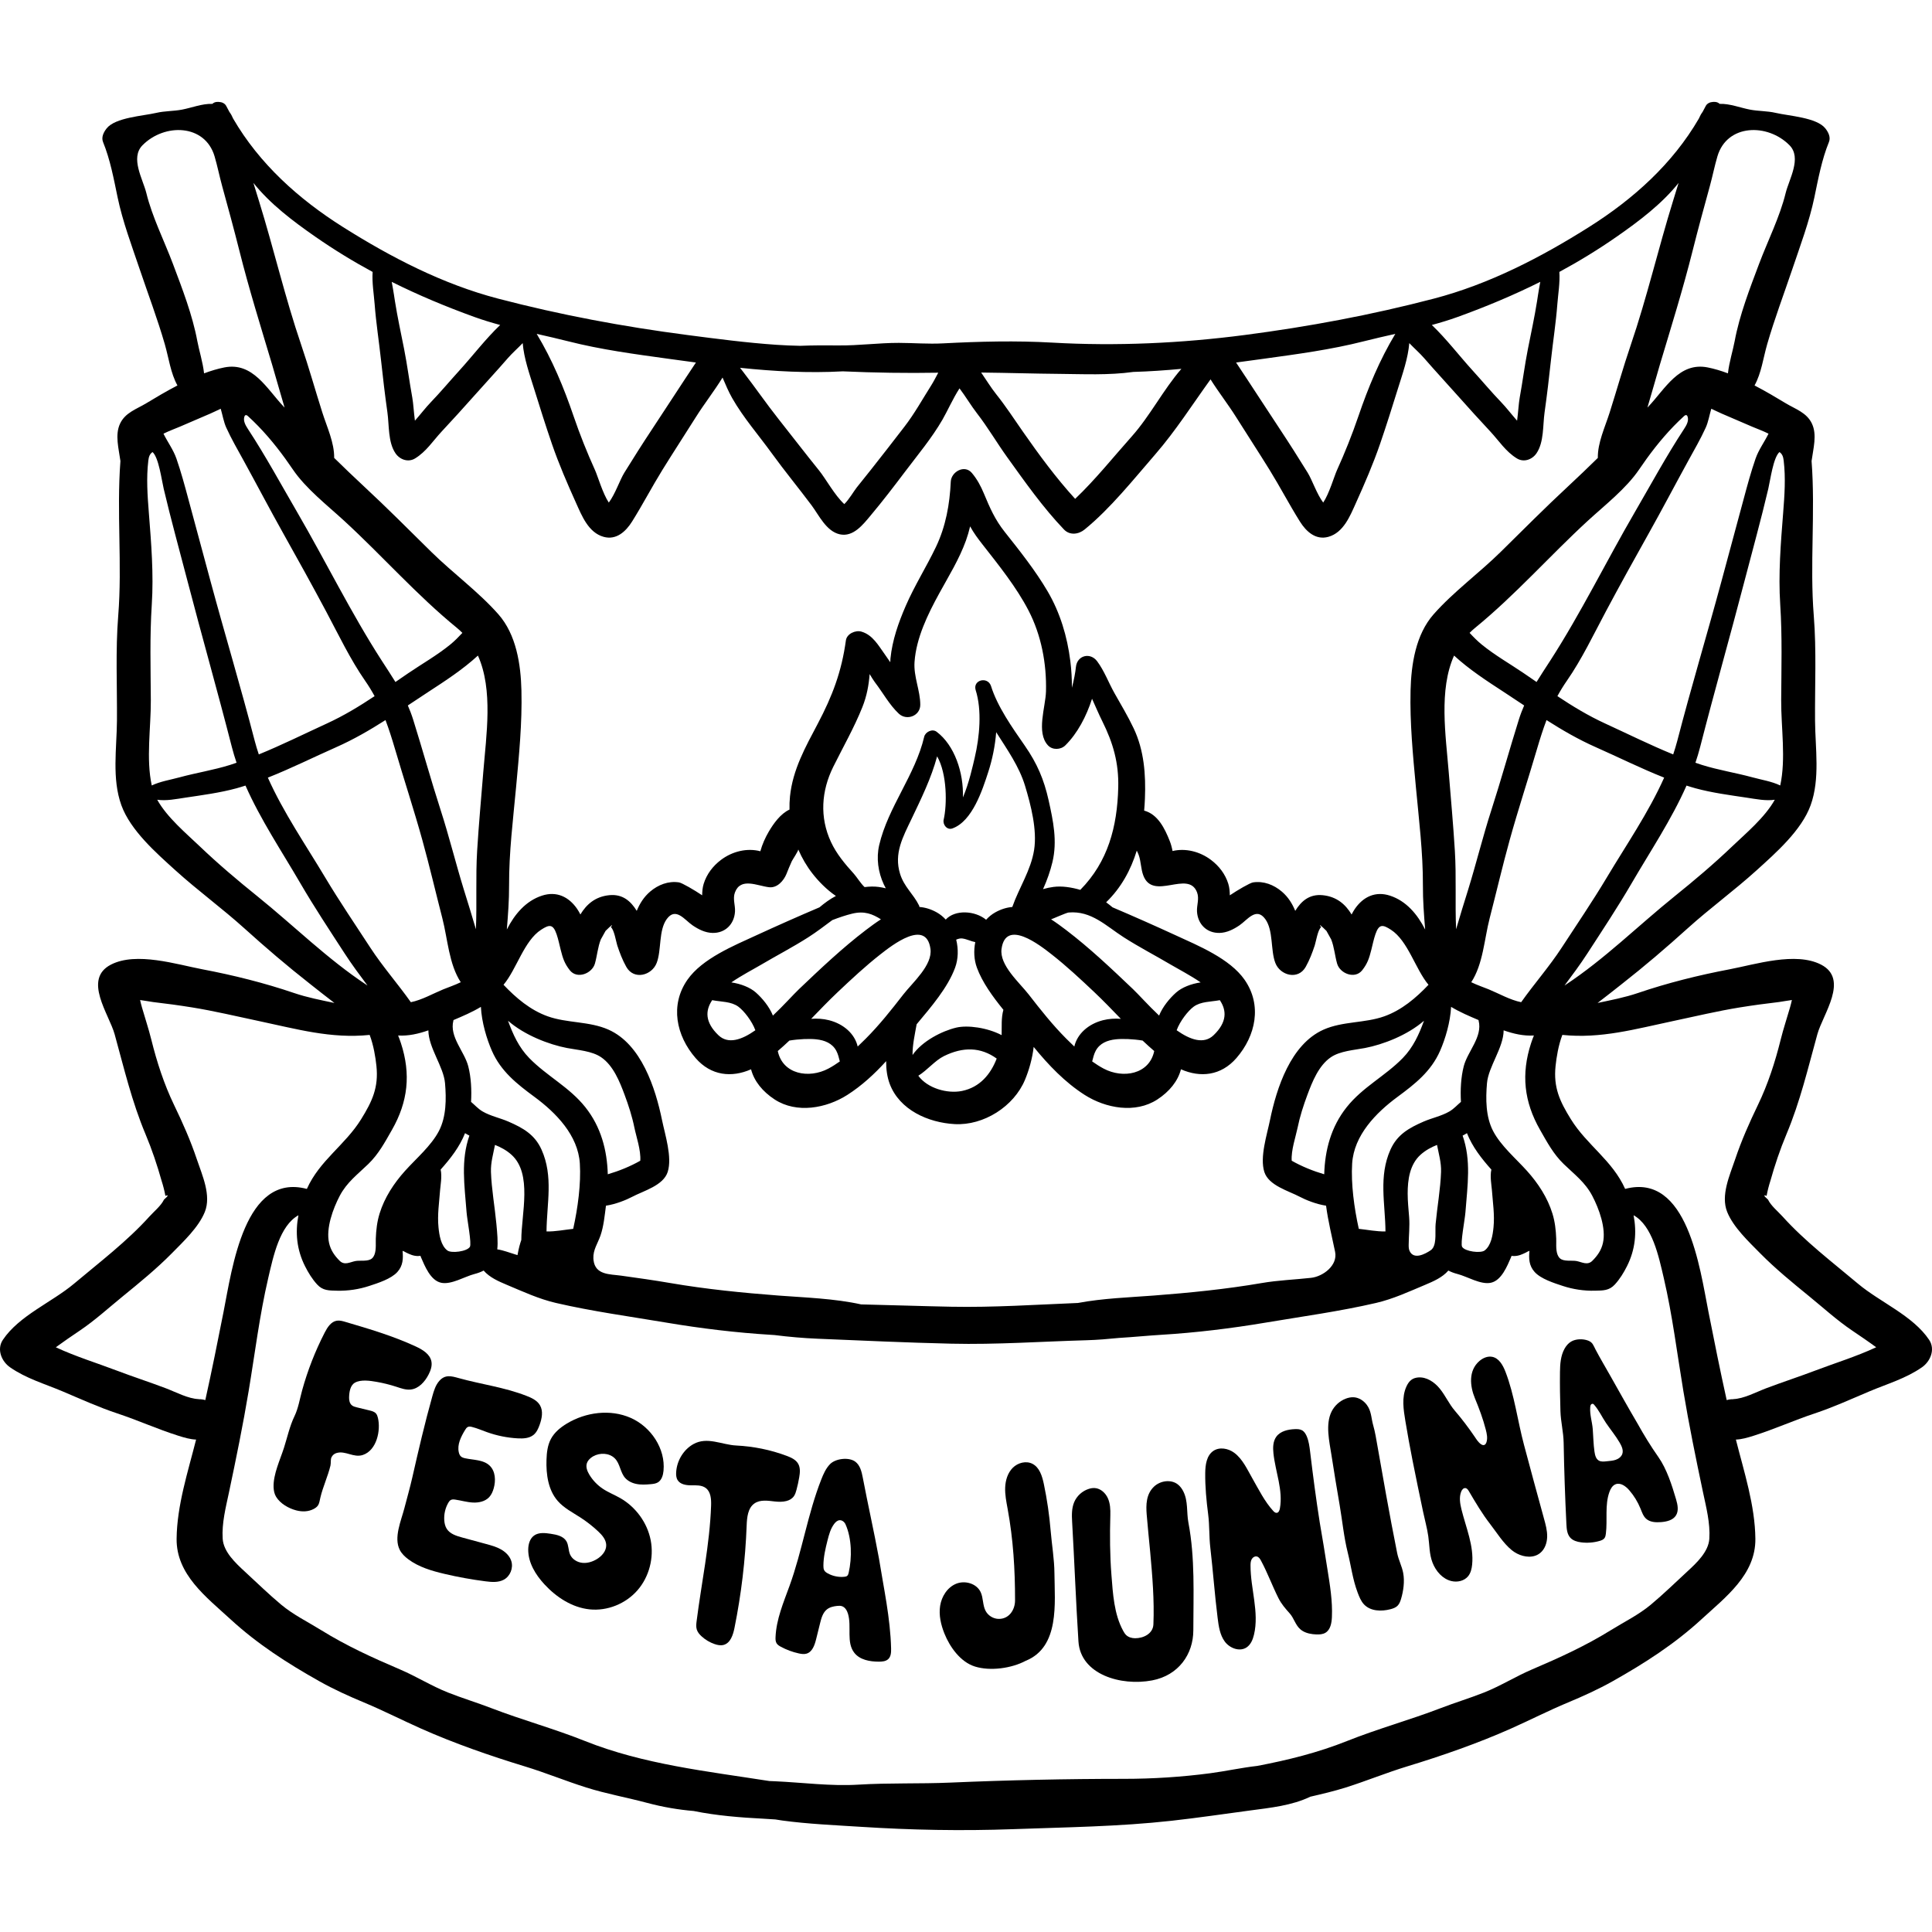 <?xml version="1.0" encoding="iso-8859-1"?>
<!-- Generator: Adobe Illustrator 19.0.0, SVG Export Plug-In . SVG Version: 6.00 Build 0)  -->
<svg version="1.1" id="Layer_1" xmlns="http://www.w3.org/2000/svg" xmlns:xlink="http://www.w3.org/1999/xlink" x="0px" y="0px"
	 viewBox="0 0 512.001 512.001" style="enable-background:new 0 0 512.001 512.001;" xml:space="preserve">
<g>
	<g>
		<path d="M511.245,355.077c-4.302-6.43-13.006-9.964-18.866-14.888c-6.781-5.699-14.049-11.223-19.987-17.808
			c-1.207-1.339-3.069-2.839-3.851-4.473c-1.156-1.018-1.28-1.347-0.372-0.988c0.244-1.339,0.575-2.655,0.994-3.95
			c1.18-4.184,2.565-8.335,4.249-12.341c3.659-8.707,5.698-17.472,8.208-26.543c1.471-5.317,8.482-14.584,0.983-18.451
			c-6.738-3.475-17.424-0.054-24.264,1.244c-8.168,1.55-16.431,3.609-24.297,6.288c-3.431,1.168-7.064,1.868-10.667,2.629
			c2.241-1.697,4.414-3.444,6.52-5.094c5.984-4.692,11.681-9.563,17.32-14.656c5.901-5.33,12.374-10.034,18.28-15.385
			c5.104-4.623,11.934-10.601,14.342-17.267c2.543-7.037,1.227-15.071,1.171-22.381c-0.07-9.221,0.403-18.632-0.336-27.824
			c-1.088-13.545,0.452-27.435-0.585-41.014c0.443-3.299,1.496-6.904,0.107-9.885c-1.379-2.961-4.37-3.858-6.939-5.413
			c-2.513-1.522-5.336-3.195-8.279-4.728c1.827-3.31,2.284-7.247,3.36-10.97c1.929-6.672,4.43-13.278,6.654-19.867
			c2.081-6.168,4.507-12.614,5.833-18.977c1.028-4.934,1.962-10.032,3.867-14.698c0.526-1.287-0.184-2.647-0.956-3.617
			c-2.299-2.891-9.635-3.287-13.148-4.107c-2.28-0.532-4.581-0.43-6.859-0.871c-2.512-0.486-5.333-1.601-7.922-1.517
			c-0.027,0.001-0.051,0.005-0.078,0.006c-0.339-0.344-0.837-0.558-1.508-0.528c-0.097,0.004-0.195,0.008-0.292,0.013
			c-0.744,0.033-1.538,0.386-1.892,1.085c-0.269,0.532-0.556,1.05-0.839,1.572c-0.39,0.519-0.71,1.112-0.989,1.766
			c-6.962,11.985-17.364,21.318-29.066,28.703c-12.774,8.062-26.462,15.153-41.151,18.997c-16.535,4.327-33.177,7.431-50.113,9.638
			c-16.773,2.186-34.029,2.996-50.989,2.021c-9.558-0.549-19.431-0.306-29,0.2c-3.924,0.208-7.776-0.122-11.683-0.131
			c-5.29-0.011-10.605,0.73-15.916,0.677c-3.389-0.034-6.821-0.037-10.248,0.102c-2.08-0.043-4.162-0.123-6.25-0.266
			c-7.933-0.544-15.79-1.575-23.673-2.603c-16.937-2.207-33.579-5.311-50.113-9.638c-14.689-3.843-28.377-10.935-41.151-18.997
			C79.155,52.757,68.753,43.425,61.791,31.44c-0.279-0.654-0.6-1.247-0.989-1.766c-0.283-0.522-0.57-1.04-0.839-1.572
			c-0.354-0.699-1.148-1.052-1.892-1.085c-0.097-0.004-0.195-0.008-0.292-0.013c-0.671-0.03-1.169,0.184-1.508,0.528
			c-0.027-0.001-0.05-0.005-0.078-0.006c-2.589-0.084-5.41,1.031-7.922,1.517c-2.278,0.441-4.579,0.339-6.859,0.871
			c-3.513,0.82-10.849,1.216-13.148,4.107c-0.771,0.97-1.481,2.33-0.956,3.617c1.905,4.666,2.838,9.764,3.867,14.698
			c1.326,6.363,3.753,12.809,5.834,18.977c2.224,6.589,4.725,13.196,6.654,19.867c1.076,3.722,1.534,7.659,3.36,10.97
			c-2.942,1.533-5.766,3.206-8.279,4.728c-2.569,1.556-5.559,2.453-6.938,5.413c-1.389,2.981-0.336,6.586,0.107,9.885
			c-1.037,13.58,0.503,27.469-0.585,41.014c-0.739,9.191-0.266,18.603-0.336,27.824c-0.056,7.31-1.372,15.344,1.171,22.381
			c2.409,6.666,9.238,12.643,14.342,17.267c5.907,5.35,12.379,10.055,18.28,15.385c5.639,5.093,11.336,9.964,17.32,14.656
			c2.105,1.651,4.279,3.398,6.52,5.094c-3.603-0.76-7.236-1.461-10.667-2.629c-7.866-2.679-16.128-4.738-24.297-6.288
			c-6.84-1.298-17.525-4.719-24.264-1.244c-7.499,3.867-0.488,13.134,0.983,18.451c2.51,9.071,4.549,17.836,8.208,26.543
			c1.684,4.006,3.069,8.157,4.25,12.341c0.419,1.295,0.75,2.611,0.994,3.95c0.909-0.359,0.785-0.03-0.372,0.988
			c-0.782,1.634-2.643,3.134-3.851,4.473c-5.938,6.585-13.206,12.11-19.987,17.808c-5.86,4.924-14.564,8.458-18.866,14.888
			c-1.685,2.519-0.336,5.716,1.907,7.273c4.297,2.983,9.136,4.359,13.919,6.378c4.79,2.021,9.587,4.216,14.518,5.85
			c5.413,1.793,10.623,4.154,16.062,5.878c1.739,0.552,3.298,1,4.806,1.047c-2.169,8.581-5.07,17.417-5.164,26.292
			c-0.1,9.493,7.895,15.462,14.292,21.341c7.148,6.568,15.055,11.641,23.503,16.397c3.793,2.135,7.839,3.969,11.857,5.643
			c5.147,2.145,10.04,4.654,15.128,6.919c8.793,3.914,18.303,7.217,27.504,10.02c5.504,1.676,10.808,3.867,16.277,5.593
			c5.26,1.661,10.827,2.657,16.169,4.083c4.181,1.117,8.259,1.801,12.313,2.146c5.986,1.225,12.479,1.74,18.414,2.036
			c1.074,0.053,2.149,0.124,3.223,0.202c0.61,0.1,1.221,0.203,1.832,0.285c6.871,0.928,13.768,1.216,20.674,1.66
			c13.555,0.871,26.927,1.125,40.52,0.628c14.021-0.511,28.001-0.67,41.969-2.223c6.968-0.774,13.922-1.809,20.872-2.735
			c5.338-0.712,11.008-1.287,15.89-3.641c3.165-0.732,6.331-1.473,9.393-2.44c5.469-1.726,10.772-3.916,16.277-5.593
			c9.202-2.803,18.712-6.106,27.504-10.02c5.088-2.265,9.981-4.774,15.128-6.919c4.018-1.675,8.063-3.508,11.857-5.643
			c8.448-4.757,16.355-9.83,23.503-16.397c6.397-5.878,14.392-11.848,14.292-21.341c-0.094-8.875-2.995-17.711-5.164-26.292
			c1.508-0.047,3.067-0.495,4.806-1.047c5.439-1.724,10.65-4.084,16.063-5.878c4.931-1.634,9.728-3.829,14.518-5.85
			c4.783-2.019,9.622-3.395,13.919-6.378C511.581,360.793,512.93,357.596,511.245,355.077z M459.095,224.258
			c-4.896,4.683-10.028,9.016-15.297,13.261c-9.694,7.811-18.539,16.628-28.961,23.507c-0.075,0.05-0.151,0.102-0.227,0.153
			c2.076-2.777,4.151-5.564,6.039-8.476c3.996-6.16,8.055-12.278,11.752-18.624c4.921-8.449,10.56-16.872,14.544-25.89
			c0.791,0.248,1.581,0.5,2.378,0.717c4.407,1.2,9.066,1.81,13.585,2.486c2.46,0.368,5.036,0.907,7.428,0.549
			C467.725,216.647,462.538,220.964,459.095,224.258z M412.413,328.213c-0.086-2.261-0.333-4.431-1.001-6.604
			c-1.306-4.245-3.799-8.032-6.748-11.315c-2.952-3.286-6.929-6.633-8.98-10.572c-1.969-3.78-1.973-8.524-1.617-12.664
			c0.379-4.399,4.374-9.366,4.416-14.005c2.635,0.923,5.286,1.53,8.016,1.366c-0.286,0.708-0.535,1.396-0.745,2.034
			c-2.678,8.176-1.87,15.537,2.37,22.959c1.876,3.284,3.53,6.411,6.287,9.079c2.837,2.747,5.68,4.833,7.564,8.429
			c1.776,3.39,3.699,8.584,2.821,12.489c-0.431,1.917-1.456,3.382-2.817,4.728c-1.28,1.268-2.746,0.336-4.134,0.061
			c-1.274-0.253-3.436,0.218-4.462-0.74c-1.06-0.992-0.976-2.972-0.963-4.49C412.421,328.698,412.421,328.444,412.413,328.213z
			 M387.166,292.01c-1.007,0.843-1.846,1.825-3.045,2.53c-2.079,1.221-4.648,1.733-6.872,2.701c-3.885,1.691-6.961,3.435-8.75,7.4
			c-3.21,7.114-1.385,14.366-1.334,21.705c-2.412,0.043-4.691-0.436-7.071-0.691c-1.227-5.525-2.094-11.959-1.76-17.31
			c0.468-7.486,6.312-13.452,12.037-17.671c4.638-3.419,8.88-6.751,11.262-12.18c1.365-3.11,2.715-7.554,2.924-11.666
			c2.315,1.405,4.89,2.487,7.161,3.454c0.036,0.015,0.071,0.03,0.106,0.045c0.01,0.049,0.011,0.097,0.024,0.147
			c1.101,4.326-2.929,8.16-3.942,12.105C387.152,285.524,386.99,288.838,387.166,292.01z M379.716,330.752
			c-0.153,0.232-0.341,0.43-0.569,0.585c-1.467,0.997-4.476,2.593-5.591,0.184c-0.241-0.518-0.245-1.111-0.239-1.682
			c0.021-2.42,0.31-4.877,0.121-7.282c-0.163-2.077-0.386-4.144-0.39-6.231c-0.007-3.66,0.542-7.721,3.412-10.306
			c1.347-1.213,2.843-1.996,4.367-2.606c0.446,2.341,1.153,4.657,1.067,7.156c-0.155,4.55-1.017,9.243-1.439,13.787
			C380.286,326.165,380.74,329.209,379.716,330.752z M143.501,304.641c-1.789-3.965-4.864-5.709-8.749-7.4
			c-2.223-0.968-4.792-1.479-6.872-2.701c-1.199-0.705-2.038-1.687-3.045-2.53c0.176-3.172,0.014-6.486-0.742-9.43
			c-1.013-3.945-5.042-7.779-3.942-12.105c0.013-0.05,0.015-0.098,0.024-0.147c0.035-0.015,0.07-0.03,0.106-0.045
			c2.271-0.967,4.846-2.049,7.161-3.454c0.209,4.112,1.559,8.556,2.924,11.666c2.382,5.428,6.624,8.76,11.262,12.18
			c5.725,4.22,11.569,10.186,12.037,17.671c0.334,5.351-0.533,11.785-1.76,17.31c-2.38,0.255-4.659,0.733-7.071,0.691
			C144.887,319.007,146.711,311.755,143.501,304.641z M131.548,324.357c-0.423-4.544-1.285-9.237-1.439-13.787
			c-0.085-2.499,0.622-4.815,1.067-7.156c1.523,0.61,3.02,1.393,4.367,2.606c5.604,5.047,2.627,15.659,2.609,22.585
			c-0.392,1.125-0.682,2.266-0.912,3.51c-0.031,0.165-0.063,0.334-0.097,0.503c-0.204-0.061-0.406-0.124-0.61-0.184
			c-1.426-0.42-3.11-1.107-4.752-1.342C131.999,329.115,131.778,326.831,131.548,324.357z M98.62,333.457
			c-1.026,0.958-3.188,0.487-4.462,0.74c-1.388,0.275-2.854,1.207-4.134-0.061c-1.361-1.347-2.386-2.811-2.817-4.728
			c-0.878-3.906,1.045-9.099,2.821-12.489c1.884-3.596,4.728-5.682,7.564-8.429c2.756-2.668,4.411-5.794,6.287-9.079
			c4.239-7.422,5.048-14.782,2.37-22.959c-0.209-0.639-0.458-1.326-0.745-2.034c2.73,0.165,5.381-0.443,8.016-1.366
			c0.041,4.64,4.037,9.606,4.416,14.005c0.355,4.141,0.352,8.885-1.617,12.664c-2.051,3.938-6.029,7.285-8.98,10.572
			c-2.949,3.283-5.442,7.069-6.748,11.315c-0.668,2.173-0.915,4.343-1.001,6.604c-0.008,0.232-0.008,0.486-0.006,0.755
			C99.596,330.485,99.679,332.465,98.62,333.457z M126.12,246.26c-1.017-3.536-2.131-7.043-3.215-10.559
			c-2.149-6.966-3.878-14.047-6.119-20.982c-2.573-7.961-4.789-16.024-7.291-24.007c-0.418-1.334-0.897-2.569-1.413-3.757
			c1.725-1.148,3.459-2.307,5.233-3.462c4.739-3.087,9.308-6.052,13.342-9.759c4.082,9.098,2.206,21.118,1.427,30.778
			c-0.563,6.98-1.209,13.975-1.636,20.964C126.025,232.395,126.418,239.329,126.12,246.26z M119.313,170.824
			c-3.479,2.834-7.456,5.089-11.159,7.607c-1.133,0.771-2.249,1.54-3.36,2.305c-1.121-1.831-2.335-3.658-3.608-5.629
			c-8.137-12.6-14.848-26.332-22.395-39.313c-4.319-7.429-8.37-14.914-13.079-22.097c-0.656-1.001-1.34-2.203-0.928-3.327
			c0.049-0.133,0.121-0.27,0.248-0.333c0.232-0.114,0.494,0.07,0.685,0.245c3.722,3.391,6.987,7.257,9.926,11.319
			c0.661,0.913,1.306,1.836,1.935,2.767c3.466,5.122,9.118,9.497,13.677,13.689c10.089,9.277,19.17,19.631,29.829,28.335
			c0.519,0.424,0.998,0.871,1.456,1.328C121.52,168.813,120.472,169.88,119.313,170.824z M102.161,190.828
			c0.926,2.441,1.728,4.976,2.528,7.698c2.361,8.031,4.991,16.009,7.228,24.071c1.911,6.89,3.536,13.875,5.322,20.799
			c1.396,5.41,1.729,12.124,4.867,16.902c-1.571,0.774-3.288,1.335-4.63,1.889c-2.758,1.136-5.637,2.807-8.598,3.407
			c-3.469-4.903-7.46-9.415-10.779-14.512c-4.012-6.161-8.159-12.243-11.93-18.556c-5.086-8.514-11.068-17.207-15.186-26.446
			c6.139-2.426,12.138-5.423,18.071-8.047C93.749,195.955,98.001,193.476,102.161,190.828z M116.637,315.321
			c0.074-1.025,0.553-3.611,0.137-5.368c2.643-2.962,5.027-6.02,6.471-9.653c0.365,0.239,0.75,0.449,1.147,0.645
			c-2.304,6.616-1.3,13.066-0.745,20.312c0.156,2.04,1.395,8.309,0.875,9.171c-0.75,1.247-4.896,1.754-5.949,0.971
			c-1.755-1.306-2.163-4.122-2.366-6.126C115.87,321.957,116.398,318.622,116.637,315.321z M140.272,280.414
			c-2.799-2.866-4.337-6.324-5.645-9.903c4.453,3.874,10.915,6.313,15.629,7.221c2.866,0.552,6.593,0.768,9.064,2.455
			c3.212,2.193,4.906,6.471,6.188,9.904c1.08,2.892,2.011,5.775,2.626,8.798c0.453,2.228,1.757,6.002,1.547,8.716
			c-2.67,1.52-5.624,2.711-8.612,3.593c-0.182-6.383-1.791-12.546-5.944-17.774C150.872,288.072,144.938,285.19,140.272,280.414z
			 M159.135,327.433c0.85-2.454,1.114-5.346,1.451-7.912c2.603-0.388,5.374-1.52,6.936-2.346c3.029-1.602,8.282-2.983,9.428-6.608
			c1.234-3.908-0.703-9.825-1.497-13.696c-1.753-8.538-5.494-20.111-14.175-23.993c-5.079-2.271-10.966-1.696-16.145-3.549
			c-4.585-1.64-8.388-4.864-11.694-8.351c3.482-4.146,5.427-11.661,9.963-14.588c2.144-1.383,3.149-1.591,4.106,1.204
			c0.456,1.335,0.739,2.76,1.086,4.123c0.561,2.213,0.994,3.611,2.418,5.417c1.93,2.449,5.89,0.854,6.641-1.753
			c0.597-2.076,0.769-4.424,1.572-6.423c0.419-0.755,0.839-1.509,1.259-2.264c1.632-1.613,2.102-1.938,1.411-0.975
			c0.864,0.629,1.391,3.924,1.679,4.799c0.659,1.999,1.378,3.879,2.404,5.713c1.999,3.574,6.768,2.299,8.053-1.052
			c1.299-3.389,0.476-8.611,2.669-11.619c2.395-3.285,4.753,0.255,6.848,1.674c1.564,1.059,3.335,1.959,5.268,2.002
			c3.354,0.074,5.76-2.283,5.968-5.644c0.105-1.692-0.656-3.403-0.013-5.1c1.533-4.05,5.917-1.723,9.05-1.366
			c2.172,0.247,3.871-1.741,4.595-3.506c0.465-1.136,0.896-2.281,1.423-3.392c0.195-0.41,1.827-2.842,1.707-3.121
			c0.979,2.281,2.246,4.445,3.789,6.424c1.497,1.919,3.696,4.227,6.188,5.911c-1.632,0.845-3.024,1.898-4.355,3.013
			c-5.597,2.38-11.138,4.838-16.732,7.411c-5.971,2.747-14.339,6.169-18.251,11.771c-4.696,6.726-2.98,14.845,2.153,20.758
			c4.107,4.73,9.591,5.232,14.702,2.982c0.804,3.128,3.054,5.905,6.244,7.988c5.845,3.817,13.712,2.345,19.273-1.202
			c3.825-2.439,7.207-5.562,10.284-8.947c-0.019,2.151,0.27,4.216,0.935,5.996c2.594,6.938,10.216,10.301,17.213,10.689
			c7.706,0.428,15.698-4.682,18.639-11.728c1.049-2.512,1.946-5.596,2.309-8.728c3.916,4.799,8.302,9.394,13.514,12.718
			c5.561,3.547,13.428,5.019,19.273,1.202c3.19-2.083,5.44-4.86,6.244-7.988c5.11,2.25,10.595,1.748,14.702-2.982
			c5.133-5.912,6.849-14.032,2.153-20.758c-3.911-5.603-12.28-9.024-18.25-11.771c-5.594-2.573-11.135-5.031-16.732-7.411
			c-0.55-0.461-1.117-0.905-1.698-1.336c3.98-3.86,6.534-8.551,8.113-13.686c0.189,0.362,0.365,0.735,0.509,1.134
			c0.637,1.758,0.561,3.699,1.241,5.475c2.612,6.826,11.932-1.622,14.23,4.449c0.643,1.698-0.119,3.408-0.013,5.1
			c0.208,3.361,2.615,5.719,5.968,5.644c1.933-0.043,3.704-0.943,5.268-2.002c2.095-1.42,4.453-4.959,6.848-1.674
			c2.193,3.008,1.37,8.23,2.669,11.619c1.285,3.351,6.054,4.626,8.053,1.052c1.026-1.834,1.745-3.715,2.404-5.713
			c0.288-0.875,0.815-4.17,1.679-4.799c-0.691-0.963-0.221-0.638,1.411,0.975c0.42,0.755,0.839,1.509,1.259,2.264
			c0.803,2,0.975,4.347,1.572,6.423c0.75,2.607,4.711,4.202,6.641,1.753c1.424-1.807,1.857-3.205,2.419-5.417
			c0.347-1.363,0.629-2.788,1.086-4.123c0.957-2.795,1.962-2.587,4.107-1.204c4.536,2.927,6.481,10.442,9.963,14.588
			c-3.306,3.487-7.11,6.711-11.694,8.351c-5.179,1.853-11.066,1.278-16.145,3.549c-8.681,3.882-12.422,15.454-14.175,23.993
			c-0.794,3.87-2.731,9.788-1.497,13.696c1.146,3.625,6.399,5.006,9.428,6.608c1.562,0.826,4.333,1.958,6.936,2.346
			c0.542,4.134,1.559,8.17,2.396,12.229c0.745,3.612-3.204,6.539-6.366,6.891c-4.329,0.484-8.691,0.627-13.073,1.38
			c-9.478,1.627-19.13,2.59-28.714,3.32c-6.346,0.483-13.41,0.722-20.002,1.961c-11.188,0.456-22.291,1.209-33.532,0.998
			c-7.977-0.15-15.949-0.445-23.925-0.617c-7.105-1.576-14.913-1.813-21.859-2.342c-9.584-0.731-19.236-1.693-28.714-3.32
			c-4.322-0.743-8.667-1.352-13.01-1.955c-3.01-0.418-6.856-0.148-7.334-4.098c-0.021-0.169-0.034-0.335-0.04-0.498
			C157.159,331.191,158.418,329.499,159.135,327.433z M242.361,175.43c0.444-6.381,3.539-12.688,6.563-18.204
			c2.516-4.59,5.277-9.029,7.063-13.975c0.439-1.215,0.803-2.475,1.105-3.76c0.923,1.712,2.066,3.242,3.296,4.812
			c4.29,5.474,8.959,11.274,12.172,17.467c3.395,6.544,4.825,14.121,4.638,21.456c-0.105,4.149-2.648,10.894,0.524,14.304
			c1.204,1.293,3.382,1.2,4.601,0c3.205-3.157,5.581-7.686,7.081-12.353c0.92,2.029,1.782,4.083,2.715,5.954
			c2.873,5.761,4.393,11.06,4.228,17.555c-0.266,10.434-2.711,19.684-10.058,27.138c-2.339-0.68-4.861-1.079-7.131-0.778
			c-0.895,0.119-1.828,0.311-2.741,0.584c1.071-2.352,1.923-4.803,2.491-7.171c1.33-5.547,0.21-10.875-1.005-16.337
			c-1.24-5.575-3.057-9.799-6.315-14.501c-3.293-4.752-7.259-10.312-8.992-15.908c-0.933-2.486-4.779-1.54-4.051,1.117
			c1.734,5.399,1.047,12.486-0.222,17.896c-0.458,1.953-1.521,6.878-3.144,10.606c0.232-6.546-2.223-13.871-6.976-17.415
			c-1.147-0.856-2.979,0.044-3.282,1.335c-2.382,10.163-9.578,18.622-11.927,28.712c-0.806,3.463-0.273,7.186,1.211,10.387
			c0.178,0.385,0.357,0.729,0.537,1.055c-0.639-0.153-1.279-0.278-1.9-0.36c-1.189-0.157-2.448-0.121-3.714,0.043
			c-0.973-0.87-2.126-2.739-2.834-3.518c-2.332-2.564-4.609-5.271-6.08-8.439c-3.041-6.551-2.559-13.534,0.611-19.924
			c2.587-5.215,5.544-10.388,7.706-15.798c1.204-3.013,1.701-5.872,1.933-8.771c0.544,0.893,1.025,1.691,1.382,2.154
			c2.095,2.724,3.853,6.003,6.353,8.342c2.081,1.947,5.679,0.598,5.684-2.354C243.888,182.988,242.088,179.372,242.361,175.43z
			 M311.697,263.02c-1.716,1.518-3.587,3.782-4.523,6.121c-2.877-2.715-5.404-5.566-6.93-7.019
			c-5.71-5.436-11.446-10.878-17.723-15.662c-1.271-0.969-2.599-1.945-3.971-2.829c0.056,0.036,4.021-1.749,4.637-1.804
			c6.026-0.531,9.915,3.557,14.628,6.572c4.07,2.604,8.336,4.808,12.488,7.261c2.088,1.233,5.142,2.804,7.886,4.687
			C315.637,260.72,313.203,261.687,311.697,263.02z M323.058,265.094c0.05-0.009,0.128-0.032,0.197-0.051
			c1.843,2.719,1.976,5.833-1.641,9.302c-2.588,2.482-6.199,1.22-9.79-1.316c0.881-2.412,3.009-5.149,4.515-6.253
			C318.209,265.404,320.856,265.498,323.058,265.094z M265.446,274.322c-3.824-2.004-9.031-2.7-12.022-1.995
			c-3.682,0.868-9.011,3.516-11.588,7.26c-0.035-2.67,0.603-5.449,1.083-8.146c3.88-4.643,8.244-9.701,10.194-14.998
			c0.84-2.282,0.907-4.945,0.286-7.431c0.54-0.211,1.075-0.392,1.66-0.304c1.216,0.182,2.272,0.758,3.399,0.964
			c-0.454,2.292-0.335,4.69,0.432,6.771c1.426,3.874,4.145,7.619,7.021,11.169C265.297,269.772,265.507,272.071,265.446,274.322z
			 M264.134,280.532c-1.591,4.145-4.46,7.614-9.185,8.581c-3.893,0.798-9.18-0.708-11.584-4.031
			c2.336-1.435,4.406-4.027,6.785-5.201C255.252,277.362,259.916,277.483,264.134,280.532z M193.814,260.348
			c2.744-1.883,5.797-3.454,7.886-4.687c4.152-2.453,8.418-4.657,12.488-7.261c2.196-1.405,4.285-3.001,6.391-4.567
			c1.801-0.693,3.597-1.302,5.254-1.703c3.247-0.787,5.372,0.08,7.62,1.502c-1.372,0.885-2.7,1.86-3.971,2.829
			c-6.277,4.784-12.013,10.226-17.723,15.662c-1.526,1.453-4.053,4.304-6.93,7.019c-0.936-2.34-2.806-4.603-4.523-6.121
			C198.799,261.687,196.365,260.72,193.814,260.348z M200.178,273.028c-3.591,2.536-7.202,3.797-9.79,1.316
			c-3.617-3.468-3.484-6.583-1.641-9.302c0.07,0.019,0.147,0.042,0.197,0.051c2.202,0.405,4.849,0.31,6.719,1.681
			C197.169,267.88,199.297,270.617,200.178,273.028z M209.194,275.761c2.61-0.427,5.369-0.519,7.122-0.33
			c2.215,0.24,4.235,1.025,5.316,3.046c0.471,0.882,0.681,1.849,0.932,2.811c-0.982,0.7-1.994,1.348-3.047,1.907
			c-5.103,2.71-12.09,1.555-13.396-4.659C207.169,277.644,208.188,276.71,209.194,275.761z M219.69,270.367
			c-1.549-0.394-3.138-0.483-4.719-0.368c2.315-2.392,4.615-4.791,6.998-7.043c3.66-3.459,7.355-6.908,11.32-10.02
			c3.13-2.457,12.172-9.53,13.292-1.481c0.604,4.339-4.752,8.942-7.196,12.094c-3.149,4.06-6.333,8.08-9.967,11.724
			c-0.69,0.692-1.398,1.385-2.122,2.067C226.532,274.011,223.613,271.364,219.69,270.367z M252.395,219.544
			c5.301-1.903,7.968-10.205,9.533-15.048c1.025-3.172,1.79-6.796,2.072-10.457c2.924,4.605,6.094,9.072,7.653,14.219
			c1.548,5.114,3.231,11.675,2.398,16.979c-0.849,5.403-3.999,10.038-5.781,15.122c-1.501,0.133-3.029,0.584-4.578,1.467
			c-0.891,0.508-1.68,1.16-2.362,1.915c-2.959-2.441-8.246-2.732-10.699-0.043c-0.674-0.736-1.447-1.374-2.32-1.872
			c-1.576-0.899-3.131-1.348-4.658-1.472c-0.01-0.137-0.038-0.274-0.104-0.407c-1.507-3.051-3.943-4.899-5.017-8.354
			c-1.684-5.415,0.746-9.776,3.021-14.542c2.55-5.342,5.249-10.84,6.796-16.612c2.679,4.696,2.639,12.856,1.733,16.791
			C249.782,218.526,250.971,220.055,252.395,219.544z M265.421,251.455c1.12-8.049,10.162-0.976,13.292,1.481
			c3.965,3.112,7.66,6.561,11.32,10.02c2.383,2.252,4.682,4.652,6.998,7.043c-1.581-0.116-3.17-0.026-4.719,0.368
			c-3.922,0.997-6.842,3.644-7.605,6.974c-0.724-0.682-1.432-1.375-2.122-2.067c-3.634-3.645-6.818-7.664-9.967-11.724
			C270.173,260.397,264.817,255.794,265.421,251.455z M290.37,278.477c1.081-2.022,3.1-2.807,5.316-3.046
			c1.753-0.19,4.512-0.097,7.122,0.33c1.006,0.95,2.025,1.884,3.074,2.775c-1.306,6.214-8.294,7.369-13.396,4.659
			c-1.053-0.559-2.066-1.207-3.047-1.907C289.689,280.326,289.899,279.359,290.37,278.477z M350.933,311.198
			c-2.988-0.882-5.941-2.074-8.612-3.593c-0.21-2.714,1.094-6.488,1.547-8.716c0.615-3.023,1.546-5.906,2.626-8.798
			c1.282-3.433,2.976-7.711,6.188-9.904c2.471-1.686,6.198-1.903,9.064-2.455c4.714-0.908,11.176-3.347,15.629-7.221
			c-1.309,3.578-2.846,7.037-5.646,9.903c-4.665,4.776-10.6,7.658-14.852,13.01C352.724,298.651,351.115,304.815,350.933,311.198z
			 M398.687,183.493c1.774,1.156,3.509,2.314,5.233,3.462c-0.516,1.188-0.995,2.423-1.413,3.757
			c-2.502,7.983-4.718,16.046-7.291,24.007c-2.241,6.935-3.97,14.016-6.119,20.982c-1.085,3.516-2.198,7.022-3.215,10.559
			c-0.298-6.931,0.095-13.865-0.328-20.785c-0.427-6.989-1.072-13.983-1.636-20.964c-0.779-9.66-2.656-21.68,1.427-30.778
			C389.379,177.441,393.948,180.406,398.687,183.493z M389.459,167.718c0.458-0.458,0.937-0.904,1.456-1.328
			c10.66-8.703,19.741-19.058,29.829-28.335c4.56-4.193,10.211-8.567,13.677-13.689c0.629-0.93,1.273-1.853,1.935-2.767
			c2.939-4.062,6.204-7.928,9.926-11.319c0.191-0.174,0.453-0.359,0.685-0.245c0.127,0.063,0.2,0.199,0.249,0.333
			c0.413,1.124-0.272,2.326-0.928,3.327c-4.709,7.183-8.759,14.667-13.079,22.097c-7.547,12.981-14.258,26.713-22.395,39.313
			c-1.273,1.971-2.487,3.798-3.608,5.629c-1.111-0.765-2.227-1.534-3.36-2.305c-3.703-2.518-7.68-4.773-11.159-7.607
			C391.53,169.88,390.481,168.813,389.459,167.718z M387.61,300.945c0.397-0.196,0.782-0.406,1.147-0.645
			c1.443,3.633,3.828,6.691,6.471,9.653c-0.416,1.757,0.063,4.342,0.137,5.368c0.238,3.301,0.767,6.636,0.43,9.952
			c-0.203,2.004-0.611,4.82-2.366,6.126c-1.053,0.784-5.199,0.276-5.949-0.971c-0.52-0.862,0.719-7.131,0.875-9.171
			C388.91,314.011,389.914,307.561,387.61,300.945z M403.124,265.594c-2.96-0.6-5.839-2.271-8.598-3.407
			c-1.343-0.553-3.059-1.115-4.63-1.889c3.138-4.778,3.471-11.492,4.867-16.902c1.787-6.924,3.412-13.909,5.322-20.799
			c2.237-8.062,4.867-16.041,7.228-24.071c0.8-2.723,1.602-5.257,2.528-7.698c4.16,2.648,8.412,5.127,13.107,7.204
			c5.933,2.624,11.932,5.621,18.071,8.047c-4.118,9.238-10.1,17.932-15.186,26.446c-3.771,6.314-7.918,12.395-11.93,18.556
			C410.583,256.179,406.593,260.691,403.124,265.594z M472.7,122.111c0.546,4.568,0.221,9.198-0.143,13.786
			c-0.636,8.027-1.305,16.251-0.778,24.316c0.552,8.457,0.298,16.928,0.254,25.405c-0.038,7.175,1.296,15.479-0.251,22.538
			c-2.288-1.088-4.91-1.484-7.388-2.159c-4.426-1.207-8.987-1.911-13.365-3.284c-0.576-0.181-1.147-0.386-1.721-0.58
			c0.46-1.366,0.883-2.745,1.242-4.145c3.797-14.826,7.997-29.543,11.854-44.355c2.088-8.022,4.314-16.025,6.21-24.094
			c0.546-2.322,1.323-8.304,2.963-9.737C472.392,120.338,472.588,121.172,472.7,122.111z M468.677,114.929
			c-1.078,2.199-2.612,4.242-3.435,6.614c-1.214,3.503-2.189,7.105-3.149,10.685c-1.96,7.314-3.94,14.622-5.918,21.931
			c-3.809,14.079-8.017,28.041-11.675,42.16c-0.315,1.215-0.687,2.416-1.086,3.61c-6.1-2.488-12.066-5.457-17.996-8.177
			c-4.56-2.091-8.662-4.595-12.691-7.268c0.745-1.365,1.571-2.722,2.52-4.087c3.932-5.656,7.057-12.229,10.297-18.307
			c3.711-6.963,7.533-13.865,11.394-20.746c3.578-6.38,6.966-12.854,10.486-19.263c1.586-2.885,3.244-5.742,4.61-8.74
			c0.682-1.496,0.987-3.365,1.476-5.019c0.784,0.337,1.641,0.811,2.684,1.252c2.726,1.152,5.427,2.349,8.15,3.506
			C465.574,113.603,467.225,114.201,468.677,114.929z M453.135,49.288c0.717-2.608,1.237-5.266,2.002-7.86
			c2.546-8.618,13.3-8.803,19.094-2.943c3.335,3.373-0.123,9.022-1.021,12.706c-1.531,6.278-4.746,12.651-7.035,18.735
			c-2.457,6.532-5.192,13.587-6.466,20.462c-0.448,2.416-1.456,5.57-1.789,8.553c-1.813-0.679-3.617-1.224-5.37-1.569
			c-7.572-1.492-11.254,5.683-15.727,10.389c-0.078,0.082-0.157,0.162-0.235,0.244c1.139-3.772,2.161-7.564,3.294-11.351
			c3.003-10.042,6.123-20.007,8.671-30.17C449.997,60.726,451.56,55.016,453.135,49.288z M386.287,83.999
			c7.55-2.73,14.845-5.783,21.907-9.307c-0.471,2.46-0.836,4.992-0.864,5.168c-0.669,4.226-1.588,8.429-2.42,12.626
			c-0.848,4.281-1.388,8.607-2.172,12.897c-0.272,1.488-0.393,3.869-0.694,6.104c-1.47-1.667-2.869-3.497-4.179-4.857
			c-2.632-2.733-5.062-5.65-7.615-8.455c-3.57-3.922-6.911-8.338-10.799-12.048C381.763,85.497,384.051,84.808,386.287,83.999z
			 M334.951,95.068c8.895-1.229,17.791-2.411,26.503-4.629c2.743-0.698,5.529-1.327,8.319-1.959
			c-4.145,6.887-7.177,14.183-9.791,21.845c-1.661,4.869-3.558,9.609-5.681,14.296c-0.694,1.532-2.07,6.262-3.638,8.567
			c-1.706-2.27-2.938-6.009-4.101-7.892c-2.391-3.87-4.836-7.73-7.35-11.522c-3.905-5.891-7.717-11.827-11.638-17.702
			C330.025,95.747,332.482,95.409,334.951,95.068z M280.933,99.084c6.004,0.05,12.938,0.396,19.396-0.52
			c4.258-0.121,8.503-0.417,12.75-0.814c-4.786,5.517-8.335,12.511-13.153,17.909c-4.811,5.389-9.661,11.472-15.001,16.544
			c-5.053-5.538-9.577-11.687-13.842-17.806c-2.345-3.365-4.538-6.743-7.103-9.957c-1.39-1.741-2.624-3.789-3.958-5.713
			C266.996,98.802,273.979,99.026,280.933,99.084z M223.357,98.41c8.391,0.377,16.915,0.507,25.29,0.36
			c-0.616,1.135-1.188,2.289-1.811,3.274c-2.333,3.687-4.488,7.592-7.155,11.042c-2.954,3.821-5.909,7.66-8.913,11.443
			c-1.238,1.559-2.485,3.11-3.728,4.666c-0.73,0.915-2.031,3.178-3.29,4.402c-2.513-2.288-4.945-6.761-6.658-8.88
			c-3.647-4.508-7.172-9.115-10.772-13.66c-3.238-4.088-6.18-8.379-9.345-12.476c-0.243-0.314-0.533-0.698-0.857-1.105
			C205.172,98.417,214.2,98.914,223.357,98.41z M150.548,90.439c8.712,2.218,17.608,3.401,26.503,4.629
			c2.468,0.341,4.925,0.678,7.376,1.004c-3.921,5.875-7.733,11.81-11.638,17.702c-2.514,3.792-4.959,7.652-7.35,11.522
			c-1.163,1.883-2.395,5.622-4.101,7.892c-1.568-2.304-2.944-7.035-3.638-8.567c-2.122-4.688-4.02-9.427-5.681-14.296
			c-2.613-7.662-5.646-14.958-9.791-21.845C145.019,89.112,147.806,89.741,150.548,90.439z M125.715,83.999
			c2.236,0.809,4.524,1.498,6.837,2.128c-3.889,3.71-7.229,8.126-10.799,12.048c-2.554,2.805-4.983,5.722-7.615,8.455
			c-1.31,1.36-2.709,3.19-4.179,4.857c-0.301-2.235-0.422-4.617-0.694-6.104c-0.784-4.29-1.325-8.616-2.172-12.897
			c-0.831-4.196-1.751-8.4-2.42-12.626c-0.028-0.176-0.394-2.708-0.864-5.168C110.87,78.216,118.165,81.269,125.715,83.999z
			 M83.489,62.68c4.963,3.458,10.049,6.564,15.262,9.385c-0.196,2.828,0.335,5.926,0.532,8.524
			c0.374,4.932,1.145,9.839,1.682,14.754c0.51,4.67,1.045,9.301,1.706,13.951c0.482,3.396,0.128,7.87,2.135,10.828
			c1.136,1.672,3.35,2.495,5.201,1.364c2.956-1.807,4.69-4.596,7.007-7.092c2.941-3.17,5.842-6.33,8.707-9.572
			c2.923-3.306,5.931-6.515,8.818-9.856c1.191-1.378,2.67-2.661,3.983-4.038c0.336,4.072,1.798,8.165,2.992,12.001
			c1.53,4.916,3.083,9.859,4.758,14.728c1.834,5.334,4.067,10.477,6.382,15.615c1.547,3.433,3.284,7.87,7.313,8.995
			c3.336,0.932,5.866-1.381,7.54-4.051c2.8-4.467,5.263-9.195,8.044-13.693c2.907-4.702,5.933-9.32,8.874-14.003
			c2.184-3.48,4.87-6.887,7.06-10.466c0.789,1.836,1.566,3.705,2.553,5.441c2.93,5.155,7.048,9.868,10.522,14.669
			c3.386,4.679,7.061,9.124,10.518,13.747c1.936,2.59,3.893,6.901,7.484,7.689c3.601,0.789,6.204-2.644,8.219-5.051
			c3.145-3.752,6.13-7.646,9.076-11.554c3.442-4.563,7.053-8.848,9.918-13.796c1.277-2.205,2.779-5.61,4.51-8.277
			c1.628,2.152,3.089,4.626,4.616,6.595c2.901,3.74,5.276,7.833,8.04,11.674c4.734,6.58,9.419,13.265,15.031,19.134
			c1.547,1.618,3.874,1.296,5.463,0c6.854-5.587,12.94-13.251,18.736-19.932c5.397-6.22,9.825-13.192,14.638-19.858
			c2.133,3.404,4.683,6.659,6.77,9.984c2.94,4.683,5.967,9.301,8.874,14.003c2.781,4.498,5.244,9.226,8.044,13.693
			c1.674,2.67,4.205,4.982,7.54,4.051c4.028-1.125,5.765-5.562,7.313-8.995c2.315-5.138,4.547-10.281,6.382-15.615
			c1.674-4.868,3.228-9.812,4.758-14.728c1.194-3.836,2.656-7.929,2.992-12.001c1.313,1.377,2.792,2.66,3.983,4.038
			c2.887,3.341,5.895,6.55,8.818,9.856c2.865,3.242,5.766,6.402,8.707,9.572c2.316,2.497,4.051,5.285,7.007,7.092
			c1.851,1.131,4.065,0.309,5.201-1.364c2.008-2.958,1.653-7.432,2.135-10.828c0.661-4.65,1.196-9.281,1.706-13.951
			c0.537-4.916,1.308-9.822,1.682-14.754c0.197-2.598,0.728-5.696,0.532-8.524c5.213-2.821,10.298-5.927,15.262-9.385
			c5.844-4.071,11.867-8.603,16.337-14.204c-0.492,1.593-0.98,3.185-1.474,4.778c-3.928,12.676-6.9,25.555-11.194,38.143
			c-2.021,5.926-3.705,11.959-5.602,17.926c-1.258,3.956-3.194,7.997-3.137,12.032c-2.569,2.515-5.156,5.008-7.784,7.444
			c-6.129,5.681-12.013,11.609-17.967,17.473c-5.682,5.596-12.512,10.564-17.769,16.527c-4.75,5.387-5.938,13.278-6.108,20.217
			c-0.208,8.523,0.632,17.151,1.422,25.627c0.805,8.648,1.887,17.296,1.852,25.986c-0.017,3.967,0.278,7.793,0.598,11.708
			c-2.086-4.096-5.043-7.579-9.314-8.975c-3.838-1.255-7.088,0.265-9.313,3.501c-0.33,0.48-0.609,0.981-0.866,1.493
			c-1.622-2.7-3.96-4.744-7.648-5.115c-3.505-0.353-5.683,1.529-7.29,4.147c-0.788-1.908-1.866-3.661-3.535-5.088
			c-2.133-1.824-4.839-2.878-7.65-2.453c-0.8,0.121-4.058,2.014-6.153,3.425c-0.017-1.017-0.088-2.039-0.406-3.06
			c-0.797-2.564-2.447-4.711-4.571-6.315c-2.982-2.253-6.787-3.177-10.203-2.363c-0.172-0.952-0.427-1.866-0.749-2.675
			c-1.299-3.264-3.111-7.055-6.773-8.036c0.089-1.049,0.16-2.103,0.203-3.163c0.254-6.375-0.208-12.772-2.968-18.609
			c-1.51-3.194-3.353-6.266-5.091-9.341c-1.556-2.753-2.72-5.96-4.608-8.472c-1.836-2.441-5.299-1.565-5.621,1.522
			c-0.149,1.436-0.507,3.423-1.063,5.51c0.014-2.375-0.127-4.742-0.423-7.113c-0.81-6.483-2.703-12.806-6.025-18.462
			c-3.223-5.486-7.39-10.739-11.345-15.72c-2.613-3.29-3.942-6.381-5.539-10.206c-0.833-1.994-1.794-3.786-3.185-5.435
			c-1.946-2.305-5.467-0.299-5.585,2.314c-0.272,5.984-1.327,11.851-3.918,17.278c-2.532,5.302-5.682,10.257-8.023,15.658
			c-1.942,4.48-3.55,9.045-4.043,13.93c-0.033,0.334-0.035,0.66-0.045,0.989c-0.473-0.692-0.939-1.371-1.395-2.004
			c-1.74-2.42-3.254-5.237-6.254-6.108c-1.567-0.455-3.872,0.556-4.117,2.337c-1.135,8.278-3.566,14.699-7.453,22.067
			c-3.277,6.21-6.623,12.137-7.36,19.254c-0.121,1.17-0.158,2.34-0.131,3.506c-2.391,1.088-4.272,3.762-5.486,5.831
			c-0.942,1.606-1.737,3.376-2.24,5.21c-3.477-0.917-7.39-0.008-10.442,2.299c-2.124,1.604-3.773,3.751-4.571,6.315
			c-0.318,1.021-0.39,2.044-0.406,3.06c-2.095-1.411-5.353-3.304-6.153-3.425c-2.811-0.424-5.517,0.63-7.65,2.453
			c-1.669,1.427-2.747,3.181-3.535,5.088c-1.607-2.618-3.785-4.499-7.29-4.147c-3.688,0.371-6.026,2.415-7.648,5.115
			c-0.256-0.512-0.536-1.013-0.866-1.493c-2.225-3.235-5.475-4.755-9.313-3.501c-4.271,1.396-7.228,4.879-9.314,8.975
			c0.32-3.915,0.615-7.741,0.598-11.708c-0.035-8.69,1.047-17.339,1.852-25.986c0.789-8.475,1.63-17.104,1.422-25.627
			c-0.169-6.939-1.358-14.83-6.108-20.217c-5.257-5.963-12.086-10.931-17.768-16.527c-5.954-5.864-11.837-11.792-17.967-17.473
			c-2.627-2.436-5.215-4.929-7.784-7.444c0.057-4.035-1.879-8.076-3.137-12.032c-1.897-5.967-3.581-12-5.602-17.926
			c-4.294-12.588-7.266-25.466-11.194-38.143c-0.494-1.593-0.982-3.185-1.474-4.778C71.623,54.077,77.645,58.608,83.489,62.68z
			 M45.827,69.927c-2.289-6.084-5.503-12.457-7.035-18.735c-0.899-3.684-4.356-9.333-1.021-12.706
			c5.794-5.86,16.548-5.675,19.094,2.943c0.765,2.594,1.285,5.251,2.002,7.86c1.575,5.728,3.138,11.438,4.583,17.196
			c2.549,10.163,5.668,20.128,8.671,30.17c1.132,3.787,2.155,7.579,3.294,11.351c-0.078-0.082-0.157-0.162-0.235-0.244
			c-4.474-4.706-8.156-11.882-15.728-10.389c-1.753,0.346-3.557,0.891-5.37,1.569c-0.333-2.982-1.341-6.137-1.789-8.553
			C51.02,83.514,48.284,76.459,45.827,69.927z M47.658,113.08c2.723-1.157,5.424-2.354,8.15-3.506
			c1.043-0.441,1.9-0.915,2.684-1.252c0.488,1.654,0.794,3.522,1.476,5.019c1.366,2.998,3.024,5.855,4.61,8.74
			c3.52,6.409,6.908,12.884,10.486,19.263c3.86,6.881,7.683,13.783,11.394,20.746c3.24,6.078,6.365,12.652,10.297,18.307
			c0.949,1.365,1.775,2.722,2.52,4.087c-4.029,2.673-8.131,5.177-12.691,7.268c-5.93,2.72-11.896,5.69-17.996,8.177
			c-0.399-1.194-0.771-2.395-1.086-3.61c-3.658-14.119-7.866-28.081-11.675-42.16c-1.978-7.309-3.958-14.617-5.918-21.931
			c-0.96-3.58-1.935-7.182-3.149-10.685c-0.823-2.372-2.357-4.415-3.435-6.614C44.777,114.201,46.428,113.603,47.658,113.08z
			 M40.219,208.155c-1.547-7.059-0.213-15.363-0.25-22.538c-0.044-8.477-0.297-16.948,0.254-25.405
			c0.526-8.065-0.143-16.289-0.778-24.316c-0.364-4.587-0.689-9.218-0.143-13.786c0.112-0.939,0.309-1.772,1.121-2.309
			c1.64,1.433,2.417,7.415,2.963,9.737c1.897,8.069,4.122,16.072,6.21,24.094c3.858,14.813,8.058,29.529,11.854,44.355
			c0.358,1.4,0.782,2.778,1.242,4.145c-0.573,0.194-1.145,0.398-1.721,0.58c-4.377,1.373-8.939,2.078-13.365,3.284
			C45.129,206.672,42.508,207.067,40.219,208.155z M68.204,237.519c-5.269-4.245-10.401-8.579-15.297-13.261
			c-3.443-3.294-8.63-7.611-11.241-12.319c2.392,0.358,4.968-0.181,7.428-0.549c4.519-0.676,9.178-1.286,13.585-2.486
			c0.797-0.217,1.586-0.469,2.378-0.717c3.984,9.018,9.623,17.441,14.544,25.89c3.697,6.347,7.756,12.464,11.752,18.624
			c1.889,2.912,3.964,5.699,6.039,8.476c-0.076-0.051-0.152-0.103-0.227-0.153C86.743,254.148,77.898,245.331,68.204,237.519z
			 M54.41,371.043c-0.562-0.166-1.148-0.249-1.744-0.238c0.018-0.007,0.035-0.014,0.052-0.022c-2.866-0.094-6.102-1.868-8.753-2.871
			c-4.354-1.647-8.766-3.077-13.106-4.726c-5.154-1.958-10.868-3.714-16.069-6.144c2.096-1.539,4.239-2.991,6.394-4.448
			c4.006-2.708,7.561-5.962,11.302-9.011c4.445-3.622,9.042-7.375,13.066-11.461c3.02-3.067,7.089-6.878,8.722-10.931
			c1.779-4.415-0.689-9.742-2.109-13.97c-1.683-5.01-3.744-9.647-6.035-14.398c-2.661-5.517-4.559-11.392-6.033-17.326
			c-0.719-2.895-1.664-5.697-2.485-8.558c-0.183-0.635-0.337-1.279-0.485-1.924c1.317,0.162,2.661,0.445,3.419,0.534
			c3.445,0.401,6.909,0.869,10.333,1.42c5.917,0.952,11.813,2.369,17.679,3.607c10.029,2.116,19.176,4.748,29.406,3.685
			c1.059,2.796,1.554,5.949,1.794,8.226c0.603,5.712-1.118,9.371-4.044,14.103c-4.262,6.891-11.002,10.903-14.391,18.484
			c-16.524-4.391-19.8,21.049-22.08,32.578C57.702,355.452,56.135,363.269,54.41,371.043z M452.991,407.794
			c-0.221,3.449-3.358,6.382-5.844,8.673c-3.182,2.931-6.333,6.018-9.655,8.786c-3.249,2.707-7.017,4.537-10.595,6.755
			c-6.745,4.181-13.632,7.311-20.906,10.417c-4.327,1.847-8.327,4.375-12.702,6.11c-3.777,1.498-7.676,2.671-11.468,4.132
			c-8.21,3.162-16.705,5.468-24.87,8.733c-7.636,3.054-15.638,5.04-23.753,6.585c-4.217,0.479-8.468,1.415-12.485,1.945
			c-7.513,0.99-15.225,1.483-22.797,1.483c-15.363,0.002-30.755,0.336-46.109,0.998c-8.092,0.35-16.207,0.046-24.295,0.54
			c-7.436,0.454-14.786-0.572-22.218-0.9c-0.466-0.021-0.938-0.038-1.406-0.056c-16.387-2.574-33.361-4.406-48.836-10.595
			c-8.165-3.266-16.66-5.571-24.87-8.733c-3.792-1.46-7.691-2.634-11.468-4.132c-4.375-1.734-8.375-4.263-12.702-6.11
			c-7.274-3.106-14.162-6.236-20.906-10.417c-3.578-2.218-7.346-4.047-10.595-6.755c-3.322-2.768-6.473-5.855-9.655-8.786
			c-2.486-2.291-5.623-5.224-5.844-8.673c-0.267-4.168,0.833-8.337,1.684-12.375c1.877-8.895,3.695-17.762,5.19-26.73
			c1.667-9.99,2.9-20.149,5.202-30.016c1.35-5.786,3.035-13.862,7.997-16.617c-0.865,4.537-0.484,9.053,1.746,13.497
			c0.862,1.718,1.911,3.426,3.214,4.847c1.517,1.656,3.124,1.601,5.331,1.651c2.869,0.065,5.748-0.365,8.473-1.262
			c2.31-0.76,5.778-1.85,7.453-3.694c1.527-1.681,1.572-3.615,1.381-5.608c0.021,0.006,0.039,0.016,0.059,0.021
			c0.304,0.128,0.461,0.195,0.484,0.205c0.122,0.071,0.24,0.148,0.337,0.195c1.056,0.513,1.969,0.945,3.196,0.958
			c0.226,0.002,0.448-0.019,0.666-0.055c0.053,0.134,0.092,0.274,0.149,0.405c1.002,2.296,2.503,6.098,5.294,6.721
			c2.707,0.604,6.263-1.64,8.876-2.311c0.947-0.243,1.743-0.553,2.43-0.914c1.562,1.817,3.938,2.858,6.137,3.779
			c4.296,1.799,8.463,3.746,13.021,4.804c9.617,2.232,19.534,3.576,29.263,5.214c9.18,1.544,18.495,2.674,27.789,3.238
			c0.285,0.017,0.578,0.039,0.868,0.058c3.803,0.482,7.647,0.814,11.399,0.971c11.829,0.494,23.646,1.04,35.476,1.315
			c12.008,0.279,23.866-0.582,35.829-0.913c2.858-0.079,5.712-0.327,8.563-0.608c3.862-0.233,7.655-0.615,11.101-0.824
			c9.293-0.563,18.609-1.693,27.789-3.238c9.729-1.637,19.646-2.982,29.263-5.214c4.558-1.058,8.725-3.005,13.021-4.804
			c2.199-0.921,4.575-1.962,6.137-3.779c0.687,0.361,1.483,0.671,2.43,0.914c2.613,0.672,6.168,2.916,8.876,2.311
			c2.792-0.624,4.293-4.425,5.294-6.721c0.057-0.131,0.097-0.272,0.149-0.405c0.219,0.036,0.441,0.058,0.667,0.055
			c1.227-0.013,2.14-0.445,3.196-0.958c0.097-0.047,0.215-0.124,0.337-0.195c0.023-0.01,0.181-0.076,0.484-0.205
			c0.021-0.005,0.038-0.015,0.06-0.021c-0.191,1.993-0.146,3.928,1.381,5.608c1.675,1.844,5.144,2.934,7.453,3.694
			c2.725,0.897,5.604,1.327,8.473,1.262c2.207-0.05,3.814,0.004,5.331-1.651c1.303-1.421,2.352-3.129,3.214-4.847
			c2.23-4.444,2.611-8.961,1.746-13.497c4.962,2.755,6.647,10.831,7.997,16.617c2.301,9.867,3.535,20.026,5.202,30.016
			c1.496,8.968,3.313,17.836,5.19,26.73C452.158,399.457,453.258,403.626,452.991,407.794z M481.143,363.186
			c-4.34,1.648-8.752,3.079-13.106,4.726c-2.651,1.003-5.887,2.777-8.753,2.871c0.018,0.007,0.035,0.014,0.052,0.022
			c-0.596-0.011-1.183,0.072-1.744,0.238c-1.725-7.773-3.292-15.591-4.834-23.391c-2.28-11.529-5.556-36.969-22.08-32.578
			c-3.39-7.581-10.129-11.593-14.391-18.484c-2.926-4.731-4.646-8.39-4.044-14.103c0.241-2.277,0.735-5.43,1.794-8.226
			c10.23,1.063,19.377-1.569,29.406-3.685c5.866-1.238,11.762-2.655,17.679-3.607c3.423-0.551,6.888-1.02,10.332-1.42
			c0.758-0.088,2.102-0.372,3.419-0.534c-0.148,0.645-0.302,1.289-0.485,1.924c-0.821,2.86-1.766,5.663-2.485,8.558
			c-1.474,5.934-3.372,11.809-6.033,17.326c-2.291,4.751-4.352,9.388-6.035,14.398c-1.42,4.228-3.888,9.555-2.109,13.97
			c1.633,4.053,5.702,7.864,8.722,10.931c4.024,4.086,8.621,7.838,13.066,11.461c3.741,3.049,7.296,6.303,11.302,9.011
			c2.155,1.457,4.298,2.909,6.394,4.448C492.011,359.472,486.297,361.228,481.143,363.186z"/>
	</g>
</g>
<g>
	<g>
		<path d="M114.331,360.803c-0.375-1.963-2.353-3.141-4.166-3.982c-5.975-2.771-12.318-4.643-18.634-6.506
			c-0.743-0.219-1.517-0.44-2.281-0.315c-1.534,0.252-2.488,1.764-3.2,3.146c-2.514,4.879-4.52,10.018-5.981,15.309
			c-0.647,2.342-0.994,4.712-2.044,6.887c-1.245,2.577-1.89,5.568-2.757,8.296c-1.028,3.235-2.89,7.061-2.765,10.503
			c0.032,0.881,0.209,1.777,0.669,2.53c1.106,1.809,3.312,3.068,5.329,3.595c1.575,0.411,3.233,0.384,4.69-0.403
			c1.431-0.773,1.378-1.591,1.719-3.023c0.685-2.876,1.978-5.593,2.666-8.445c0.161-0.665-0.021-1.638,0.29-2.235
			c0.311-0.596,0.77-0.926,1.291-1.085c2.384-0.729,4.547,1.337,7.026,0.498c3.654-1.237,4.772-6.5,3.968-9.834
			c-0.101-0.418-0.241-0.843-0.527-1.165c-0.417-0.469-1.066-0.64-1.676-0.788c-1.115-0.271-2.23-0.542-3.345-0.813
			c-0.483-0.117-0.984-0.244-1.364-0.564c-0.584-0.491-0.746-1.326-0.726-2.089c0.038-1.42,0.292-3.193,1.553-3.901
			c1.587-0.891,4.024-0.509,5.714-0.216c1.779,0.31,3.536,0.746,5.253,1.305c1.224,0.399,2.477,0.866,3.757,0.74
			c2.164-0.213,3.812-2.064,4.799-4C114.132,363.182,114.555,361.979,114.331,360.803z"/>
	</g>
</g>
<g>
	<g>
		<path d="M143.092,372.396c-0.762-1.298-2.244-1.965-3.648-2.508c-5.871-2.269-11.873-3.01-17.873-4.675
			c-1.949-0.542-3.614-1.017-5.168,0.756c-0.977,1.115-1.417,2.588-1.819,4.015c-2.003,7.126-3.68,14.337-5.316,21.555
			c-0.623,2.746-1.408,5.462-2.112,8.188c-0.84,3.254-2.874,7.771-1.211,11.016c0.516,1.007,1.359,1.811,2.267,2.488
			c2.775,2.067,6.188,3.065,9.556,3.859c3.586,0.845,7.217,1.504,10.872,1.973c1.646,0.211,3.417,0.363,4.877-0.428
			c1.683-0.912,2.557-3.085,1.99-4.914c-0.165-0.531-0.432-1.017-0.77-1.455c-0.521-0.672-1.209-1.227-1.951-1.649
			c-1.226-0.696-2.602-1.072-3.962-1.441c-2.098-0.57-4.195-1.14-6.293-1.709c-1.554-0.422-3.246-0.941-4.125-2.291
			c-0.438-0.673-0.617-1.484-0.671-2.285c-0.107-1.591,0.261-3.211,1.045-4.6c0.18-0.317,0.396-0.638,0.723-0.799
			c0.352-0.174,0.768-0.135,1.156-0.078c1.554,0.23,3.077,0.69,4.645,0.773s3.262-0.277,4.334-1.426
			c0.605-0.648,0.96-1.492,1.202-2.345c0.585-2.061,0.469-4.536-1.081-6.015c-1.652-1.577-4.221-1.463-6.455-1.937
			c-0.42-0.089-0.852-0.212-1.166-0.503c-0.295-0.273-0.45-0.665-0.543-1.056c-0.487-2.062,0.56-4.153,1.664-5.961
			c0.195-0.319,0.414-0.655,0.757-0.801c0.34-0.145,0.729-0.073,1.087,0.017c1.362,0.342,2.654,0.911,3.977,1.382
			c2.607,0.929,5.347,1.482,8.11,1.636c1.475,0.082,3.083,0.007,4.222-0.934c0.797-0.659,1.238-1.649,1.589-2.623
			C143.611,375.927,144.004,373.949,143.092,372.396z"/>
	</g>
</g>
<g>
	<g>
		<path d="M167.124,375.746c-5.381-2.365-11.868-1.525-16.902,1.511c-1.688,1.018-3.278,2.315-4.212,4.052
			c-0.905,1.685-1.124,3.649-1.184,5.561c-0.123,3.866,0.446,8.016,2.998,10.922c1.64,1.869,3.92,3.021,6.007,4.372
			c1.665,1.078,3.232,2.304,4.679,3.66c1.048,0.982,2.093,2.169,2.143,3.604c0.056,1.594-1.161,2.973-2.532,3.786
			c-1.158,0.687-2.515,1.107-3.852,0.95c-1.337-0.156-2.636-0.955-3.184-2.185c-0.502-1.128-0.355-2.492-0.991-3.55
			c-0.817-1.359-2.588-1.726-4.156-1.963c-1.495-0.226-3.163-0.414-4.393,0.465c-1.136,0.812-1.551,2.322-1.561,3.718
			c-0.025,3.474,1.942,6.667,4.298,9.219c3.163,3.425,7.331,6.149,11.967,6.632c4.707,0.49,9.581-1.491,12.689-5.059
			c3.108-3.568,4.404-8.613,3.503-13.259s-3.95-8.808-8.055-11.162c-1.525-0.874-3.184-1.512-4.646-2.488
			c-1.44-0.961-2.665-2.245-3.559-3.728c-0.548-0.909-0.981-2.003-0.659-3.015c0.184-0.578,0.598-1.058,1.071-1.436
			c1.567-1.251,3.989-1.475,5.696-0.383c1.875,1.199,1.891,3.472,3.001,5.204c0.712,1.111,1.964,1.79,3.254,2.068
			c1.29,0.279,2.628,0.2,3.941,0.078c0.639-0.059,1.299-0.136,1.85-0.464c0.042-0.024,0.082-0.05,0.121-0.077
			c0.933-0.638,1.278-1.88,1.385-3.019C176.394,383.909,172.505,378.111,167.124,375.746z"/>
	</g>
</g>
<g>
	<g>
		<path d="M211.532,387.923c-0.621-1.095-1.863-1.66-3.041-2.102c-4.29-1.612-8.814-2.52-13.388-2.747
			c-3.813-0.189-7.684-2.416-11.343-0.373c-2.643,1.479-4.374,4.4-4.568,7.422c-0.047,0.73,0,1.502,0.385,2.124
			c0.703,1.137,2.24,1.378,3.577,1.378c1.337-0.001,2.799-0.092,3.871,0.707c1.365,1.017,1.481,2.988,1.422,4.689
			c-0.355,10.273-2.539,20.384-3.833,30.581c-0.095,0.747-0.183,1.521,0.039,2.239c0.22,0.711,0.724,1.3,1.272,1.804
			c1.001,0.919,2.195,1.626,3.482,2.063c0.759,0.257,1.585,0.421,2.358,0.213c1.812-0.486,2.507-2.644,2.878-4.482
			c1.804-8.928,2.885-18.003,3.229-27.104c0.082-2.177,0.297-4.695,2.094-5.926c1.52-1.042,3.545-0.71,5.375-0.501
			c1.012,0.112,2.125,0.131,3.098-0.129c0.792-0.212,1.491-0.608,1.964-1.286c0.342-0.492,0.518-1.078,0.673-1.656
			c0.295-1.098,0.539-2.209,0.729-3.329C212.01,390.302,212.136,388.987,211.532,387.923z"/>
	</g>
</g>
<g>
	<g>
		<path d="M232.924,412.945c-1.306-7.122-2.904-14.137-4.261-21.277c-0.309-1.622-0.718-3.407-2.067-4.358
			c-1.705-1.202-5.155-0.785-6.606,0.681c-1.119,1.13-1.771,2.629-2.352,4.108c-3.604,9.172-5.039,18.915-8.403,28.171
			c-1.611,4.434-3.513,8.88-3.709,13.594c-0.023,0.564-0.013,1.163,0.288,1.641c0.254,0.404,0.679,0.663,1.098,0.891
			c1.501,0.816,3.12,1.417,4.791,1.779c0.675,0.146,1.387,0.252,2.048,0.054c1.533-0.46,2.144-2.262,2.529-3.815
			c0.353-1.423,0.705-2.845,1.058-4.268c0.332-1.339,0.726-2.778,1.806-3.637c0.759-0.604,1.752-0.825,2.718-0.923
			c0.413-0.042,0.839-0.063,1.235,0.061c0.859,0.27,1.371,1.155,1.63,2.017c1.025,3.407-0.517,7.577,1.691,10.366
			c1.477,1.866,4.108,2.327,6.488,2.33c0.889,0.001,1.863-0.077,2.504-0.693c0.335-0.323,0.525-0.738,0.629-1.19
			c0.121-0.528,0.126-1.107,0.112-1.65C235.94,428.732,234.194,420.869,232.924,412.945z M224.909,416.787
			c-0.07,0.309-0.161,0.64-0.408,0.839c-0.202,0.164-0.474,0.21-0.732,0.236c-1.296,0.131-2.626-0.082-3.818-0.607
			c-0.203-0.089-0.401-0.188-0.596-0.294c-0.354-0.195-0.705-0.431-0.908-0.78c-0.215-0.37-0.238-0.819-0.236-1.247
			c0.007-2.268,0.529-4.501,1.084-6.701c0.391-1.546,0.821-3.132,1.784-4.403c0.353-0.466,0.825-0.907,1.408-0.955
			c0.684-0.056,1.308,0.47,1.589,1.096C225.76,407.721,225.803,412.859,224.909,416.787z"/>
	</g>
</g>
<g>
	<g>
		<path d="M279.437,416.934c-0.028-3.752-0.689-7.5-1.002-11.264c-0.346-4.145-0.945-8.27-1.796-12.343
			c-0.224-1.074-0.515-2.211-1.003-3.196c-0.461-0.931-1.097-1.725-2.019-2.202c-1.693-0.876-3.893-0.288-5.236,1.065
			c-1.343,1.353-1.926,3.313-1.999,5.217c-0.073,1.905,0.312,3.794,0.655,5.669c1.484,8.1,1.974,16.076,1.962,24.258
			c-0.004,2.542-1.654,5.015-4.468,4.883c-1.365-0.064-2.67-0.884-3.32-2.086c-0.831-1.538-0.587-3.47-1.346-5.045
			c-1.089-2.262-4.155-3.13-6.479-2.178c-2.323,0.952-3.842,3.35-4.236,5.83c-0.394,2.479,0.196,5.023,1.127,7.355
			c1.429,3.576,4.256,7.552,8.081,8.748c4.09,1.28,9.743,0.477,13.46-1.512C280.881,436.472,279.497,424.813,279.437,416.934z"/>
	</g>
</g>
<g>
	<g>
		<path d="M314.94,403.505c-0.525-2.765-0.032-5.668-1.356-8.284c-0.354-0.699-0.825-1.349-1.443-1.831
			c-1.837-1.432-4.704-0.993-6.372,0.634c-2.029,1.98-2.092,4.731-1.882,7.365c0.264,3.303,0.623,6.6,0.925,9.899
			c0.582,6.369,1.119,12.785,0.853,19.186c-0.104,2.494-2.659,3.694-4.856,3.679c-0.866-0.006-1.763-0.257-2.382-0.861
			c-0.319-0.311-0.55-0.699-0.765-1.089c-2.438-4.43-2.733-9.898-3.122-14.85c-0.412-5.261-0.439-10.546-0.289-15.818
			c0.044-1.53-0.031-3.109-0.662-4.503c-0.631-1.395-1.926-2.577-3.453-2.682c-0.522-0.036-1.046,0.053-1.546,0.205
			c-1.741,0.529-3.22,1.863-3.925,3.541c-0.675,1.608-0.646,3.415-0.545,5.156c0.611,10.568,0.999,21.184,1.68,31.769
			c0.563,8.73,11.234,11.876,19.513,10.305c7.03-1.334,10.922-6.952,10.93-13.27C316.254,422.535,316.727,412.891,314.94,403.505z"
			/>
	</g>
</g>
<g>
	<g>
		<path d="M351.775,415.807c-0.651-4.107-1.313-8.283-2.022-12.302c-0.979-6.179-1.794-12.427-2.545-18.679
			c-0.171-1.428-0.349-2.879-0.912-4.202c-0.267-0.625-0.643-1.241-1.234-1.576c-0.573-0.324-1.266-0.34-1.923-0.313
			c-1.827,0.074-3.827,0.524-4.901,2.003c-0.903,1.244-0.925,2.911-0.761,4.439c0.527,4.897,2.589,9.746,1.705,14.591
			c-0.091,0.5-0.321,1.097-0.827,1.154c-0.381,0.043-0.706-0.256-0.964-0.539c-2.267-2.488-3.848-5.708-5.502-8.598
			c-1.346-2.351-2.585-5.15-4.817-6.793c-1.587-1.168-3.891-1.593-5.522-0.487c-1.805,1.224-2.133,3.718-2.154,5.898
			c-0.036,3.645,0.31,7.28,0.776,10.891c0.388,3.008,0.226,5.879,0.572,8.854c0.727,6.237,1.157,12.412,1.938,18.622
			c0.275,2.186,0.59,4.478,1.894,6.255c1.305,1.776,3.945,2.778,5.779,1.557c1.111-0.74,1.658-2.08,1.966-3.378
			c1.418-5.975-0.932-12.166-0.919-18.307c0.001-0.567,0.028-1.158,0.295-1.659c0.267-0.501,0.841-0.882,1.393-0.748
			c0.52,0.126,0.839,0.636,1.092,1.108c1.728,3.213,2.977,6.652,4.613,9.909c0.832,1.654,1.844,2.768,3.018,4.095
			c1.114,1.259,1.471,3.018,2.767,4.157c0.212,0.186,0.439,0.349,0.679,0.491c1.058,0.627,2.353,0.847,3.599,0.891
			c0.813,0.029,1.666-0.017,2.369-0.426c1.357-0.79,1.671-2.59,1.743-4.16C353.164,424.277,352.439,419.99,351.775,415.807z"/>
	</g>
</g>
<g>
	<g>
		<path d="M371.865,416.877c-0.333-1.8-1.228-3.44-1.6-5.293c-1.038-5.172-2.01-10.357-2.949-15.547
			c-0.77-4.253-1.518-8.51-2.264-12.767c-0.332-1.897-0.629-3.781-1.157-5.625c-0.448-1.567-0.46-3.245-1.271-4.707
			c-0.112-0.202-0.236-0.397-0.373-0.585c-0.819-1.124-2.062-1.959-3.44-2.06c-0.771-0.056-1.546,0.114-2.263,0.402
			c-1.565,0.63-2.886,1.844-3.647,3.35c-1.719,3.404-0.595,8.008-0.052,11.554c0.679,4.44,1.424,8.871,2.18,13.299
			c0.708,4.145,1.117,8.489,2.14,12.565c0.897,3.575,1.294,7.08,2.626,10.599c0.426,1.126,0.878,2.283,1.711,3.153
			c1.718,1.792,4.584,1.877,6.985,1.246c0.678-0.178,1.369-0.418,1.868-0.911c0.481-0.476,0.729-1.134,0.925-1.781
			C371.929,421.628,372.277,419.099,371.865,416.877z"/>
	</g>
</g>
<g>
	<g>
		<path d="M409.176,402.459c-1.801-6.497-3.552-13.031-5.291-19.526c-1.719-6.419-2.525-13.195-4.919-19.401
			c-0.664-1.721-1.701-3.6-3.51-3.96c-1.221-0.243-2.484,0.313-3.422,1.131c-2.911,2.539-2.504,6.628-1.158,9.88
			c1.123,2.71,2.137,5.408,2.872,8.28c0.281,1.097,0.531,2.268,0.178,3.344c-0.103,0.315-0.29,0.642-0.607,0.737
			c-0.295,0.088-0.609-0.054-0.861-0.23c-0.713-0.497-1.178-1.266-1.666-1.986c-1.58-2.328-3.418-4.751-5.25-6.883
			c-1.542-1.794-2.493-4.016-4.007-5.868c-1.414-1.729-3.502-3.129-5.726-2.937c-0.593,0.051-1.185,0.219-1.679,0.552
			c-0.66,0.445-1.1,1.151-1.427,1.877c-1.292,2.865-0.755,6.129-0.265,9.117c0.572,3.486,1.215,6.96,1.896,10.426
			c0.896,4.56,1.853,9.106,2.807,13.654c0.449,2.14,1.064,4.313,1.371,6.476c0.34,2.387,0.238,4.71,1.134,7.006
			c0.88,2.254,2.656,4.3,5.012,4.855c1.563,0.368,3.369-0.03,4.392-1.267c0.708-0.857,0.972-1.996,1.082-3.102
			c0.497-4.964-1.624-9.758-2.822-14.601c-0.384-1.552-0.667-3.228-0.089-4.718c0.192-0.495,0.595-1.018,1.122-0.958
			c0.433,0.048,0.715,0.465,0.936,0.841c1.778,3.024,3.495,5.938,5.638,8.707c1.78,2.301,3.454,5.065,5.735,6.918
			c0.414,0.335,0.872,0.634,1.357,0.883c2.005,1.033,4.474,1.239,6.172-0.16c1.248-1.028,1.807-2.71,1.835-4.327
			S409.609,404.017,409.176,402.459z"/>
	</g>
</g>
<g>
	<g>
		<path d="M444.182,397.352c-1.088-3.699-2.455-8.032-4.692-11.22c-2.015-2.873-3.797-5.771-5.53-8.882
			c-2.482-4.215-4.866-8.49-7.269-12.75c-1.282-2.272-2.624-4.522-3.84-6.83c-0.586-1.113-0.76-1.943-1.991-2.403
			c-1.369-0.512-3.245-0.482-4.51,0.273c-0.746,0.445-1.319,1.139-1.739,1.9c-1.021,1.849-1.174,4.042-1.2,6.153
			c-0.042,3.463,0.011,6.927,0.122,10.388c0.093,2.868,0.799,5.482,0.851,8.363c0.13,7.192,0.373,14.383,0.73,21.568
			c0.064,1.272,0.174,2.656,1.033,3.597c0.717,0.786,1.817,1.096,2.873,1.23c1.631,0.207,3.304,0.079,4.885-0.375
			c0.488-0.14,0.997-0.331,1.299-0.74c0.242-0.327,0.316-0.746,0.367-1.15c0.468-3.695-0.32-7.582,0.943-11.086
			c0.303-0.84,0.786-1.701,1.613-2.036c1.315-0.531,2.722,0.506,3.648,1.58c1.248,1.446,2.257,3.096,2.977,4.865
			c0.389,0.955,0.721,1.988,1.485,2.681c1.026,0.931,2.556,1.004,3.937,0.899c1.498-0.114,3.163-0.491,3.968-1.76
			c0.38-0.6,0.499-1.289,0.473-1.999C444.587,398.861,444.396,398.079,444.182,397.352z M429.926,385.314
			c-0.263,0.756-0.975,1.281-1.73,1.544s-1.566,0.307-2.361,0.393c-0.729,0.079-1.52,0.182-2.149-0.194
			c-0.368-0.221-0.613-0.562-0.782-0.956c-0.187-0.435-0.282-0.933-0.351-1.402c-0.29-1.988-0.297-3.967-0.456-5.953
			c-0.155-1.956-0.813-3.795-0.673-5.784c0.016-0.228,0.038-0.465,0.156-0.662c0.118-0.196,0.359-0.337,0.577-0.266
			c0.13,0.043,0.226,0.15,0.315,0.253c1.283,1.475,2.052,3.202,3.129,4.797c1.192,1.765,2.545,3.374,3.625,5.227
			C429.76,383.229,430.274,384.311,429.926,385.314z"/>
	</g>
</g>
<g>
</g>
<g>
</g>
<g>
</g>
<g>
</g>
<g>
</g>
<g>
</g>
<g>
</g>
<g>
</g>
<g>
</g>
<g>
</g>
<g>
</g>
<g>
</g>
<g>
</g>
<g>
</g>
<g>
</g>
</svg>
